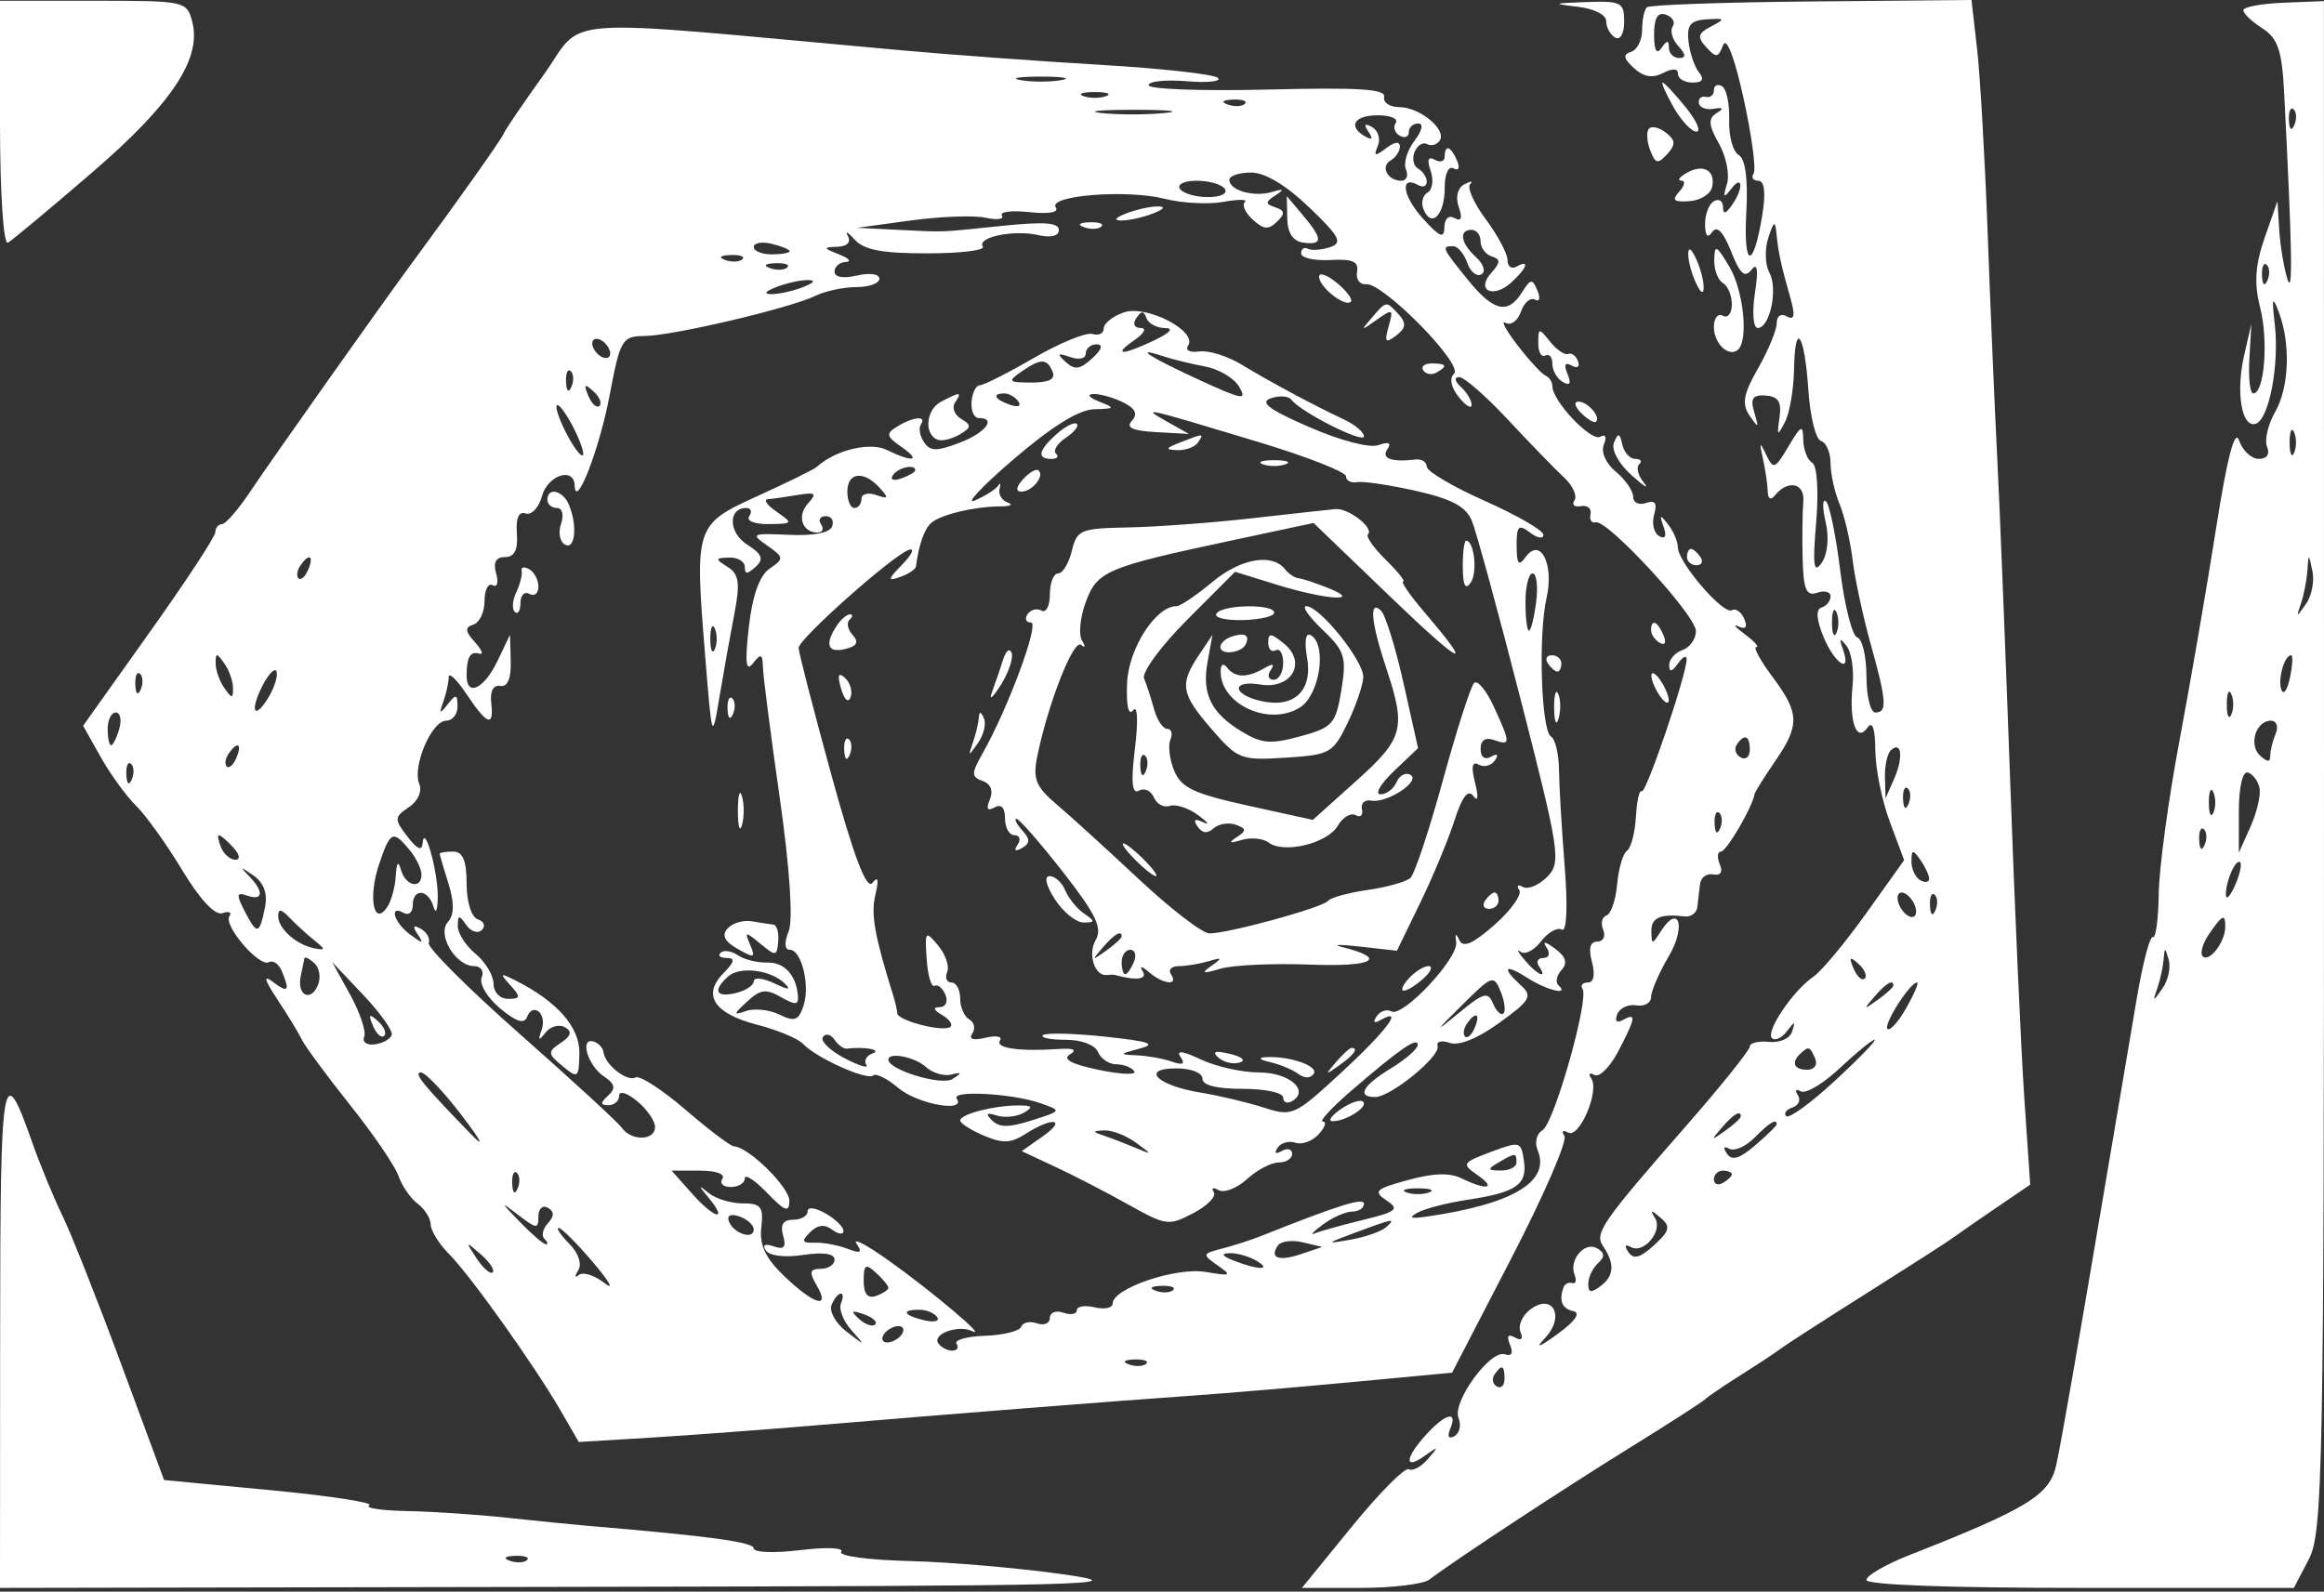 <svg width="562" height="385" viewBox="0 0 562 385" fill="none" xmlns="http://www.w3.org/2000/svg">
<rect x="0" y="0" width="562" height="385" fill="#333333" stroke="none"/>
<path fill-rule="evenodd" clip-rule="evenodd" d="M0 29.982C0 46.583 0.844 59.308 1.905 58.708C2.953 58.118 12.141 50.458 22.322 41.684C41.711 24.98 48.913 14.038 46.437 5.046C45.122 0.271 44.69 0.182 22.55 0.182H0V29.982ZM381.371 1.613C385.492 2.08 388.424 3.544 388.424 5.137C388.424 6.637 389.4 8.414 390.594 9.087C391.824 9.782 392.764 8.117 392.764 5.246C392.764 0.558 392.078 0.206 383.541 0.499C375.547 0.774 375.259 0.922 381.371 1.613ZM398.265 1.761C397.627 2.345 397.104 4.825 397.104 7.272C397.104 9.722 395.893 12.093 394.411 12.544C392.414 13.152 392.595 14.163 395.103 16.451C397.488 18.625 399.569 18.988 402.136 17.678C404.531 16.455 405.784 16.53 405.784 17.893C405.784 19.037 407.368 19.971 409.303 19.971C411.727 19.971 412.209 19.199 410.85 17.497C409.763 16.138 408.624 12.768 408.32 10.009C407.88 6.028 408.789 4.929 412.743 4.676C417.2 4.391 417.31 4.569 413.802 6.388C410.579 8.056 410.369 8.951 412.612 11.418C415.03 14.072 415.498 14.015 416.69 10.918C417.508 8.794 419.454 13.862 421.644 23.824C423.629 32.846 424.721 41.013 424.07 41.973C423.419 42.932 423.933 43.718 425.211 43.718C426.715 43.718 427.045 46.682 426.147 52.128C423.951 65.428 421.566 64.918 422.308 51.305C422.738 43.403 422.067 38.399 420.459 37.49C419.07 36.709 418.033 32.889 418.155 29.005C418.276 25.12 417.495 21.445 416.419 20.84C415.342 20.234 414.463 20.681 414.463 21.833C414.463 22.985 413.585 23.707 412.51 23.434C411.436 23.163 410.675 23.83 410.818 24.918C410.963 26.007 412.573 26.638 414.398 26.319C416.764 25.908 416.959 26.215 415.08 27.384C413.04 28.654 413.172 30.313 415.663 34.694C417.436 37.811 418.315 42.228 417.619 44.514C416.605 47.83 416.807 48.068 418.628 45.697C421.494 41.965 421.657 45.63 418.803 49.655C417.276 51.812 416.69 51.915 416.666 50.033C416.649 48.608 415.657 47.992 414.463 48.665C413.27 49.338 412.309 51.839 412.326 54.224C412.348 57.099 412.936 57.733 414.068 56.106C415.208 54.471 416.725 56.043 418.617 60.814C420.793 66.301 421.948 67.338 423.56 65.246C424.986 63.396 425.25 65.227 424.378 70.928C423.671 75.553 423.974 79.338 425.053 79.338C428.015 79.338 430.018 69.834 427.876 65.939C426.841 64.057 426.719 60.291 427.607 57.57C428.965 53.403 429.28 53.246 429.603 56.581C430.037 61.073 430.682 64.041 432.999 72.212C434.162 76.317 433.919 77.551 432.14 76.548C430.686 75.729 429.653 76.402 429.653 78.171C429.653 79.835 427.626 84.743 425.148 89.078C421.605 95.278 421.162 97.72 423.083 100.518C425.257 103.689 425.38 103.606 424.226 99.737C423.215 96.349 423.818 95.462 426.993 95.68C430.037 95.89 430.873 97.226 430.324 101.005C429.675 105.49 429.822 105.61 431.641 102.096C432.767 99.919 433.757 94.204 433.841 89.397C434.054 77.191 436.402 80.629 437.32 94.487C437.736 100.805 439.112 106.291 440.377 106.675C441.64 107.059 442.673 109.467 442.673 112.026C442.673 114.587 443.645 119.009 444.832 121.857C446.019 124.705 447.44 130.774 447.992 135.343C448.543 139.915 450.485 148.996 452.31 155.526C456.229 169.559 456.428 172.347 453.523 172.347C452.329 172.347 451.353 168.415 451.353 163.606C451.353 158.799 450.355 154.562 449.137 154.192C447.918 153.822 446.065 146.568 445.021 138.07C443.975 129.575 442.417 122.011 441.558 121.265C440.698 120.517 440.668 122.765 441.488 126.262C442.367 130.004 441.968 134.073 440.518 136.157C438.593 138.921 438.303 136.788 439.19 126.405C439.837 118.845 439.429 112.608 438.244 111.941C437.1 111.296 436.124 108.816 436.076 106.431C435.998 102.584 435.595 102.763 432.485 108.001C429.219 113.508 428.855 113.643 427.103 109.98C425.543 106.72 425.411 106.895 426.324 111.001C426.93 113.722 427.453 117.284 427.488 118.916C427.524 120.664 428.206 121.069 429.143 119.906C432.346 115.93 436.493 116.787 436.085 121.341C435.864 123.816 435.79 130.044 435.922 135.181C436.113 142.616 436.827 144.286 439.418 143.38C441.208 142.752 442.673 143.152 442.673 144.266C442.673 145.38 441.69 146.589 440.488 146.955C439.079 147.383 439.249 149.904 440.965 154.046C443.689 160.626 447.861 163.264 445.654 157.01C444.708 154.329 444.915 154.163 446.566 156.276C447.74 157.776 448.384 162.088 448 165.858C447.111 174.581 448.975 179.786 451.622 175.976C452.796 174.284 453.469 176.233 453.49 181.394C453.508 185.825 455.087 193.64 456.999 198.757L460.475 208.06L451.253 220.97C446.18 228.071 440.449 234.949 438.517 236.26C433.6 239.59 426.856 249.611 428.512 251.123C429.269 251.814 430.888 251.068 432.107 249.467C434.043 246.924 434.204 246.932 433.377 249.524C432.845 251.19 430.393 252.285 427.787 252.021C425.233 251.762 423.143 252.267 423.143 253.142C423.143 254.018 416.184 262.69 407.68 272.414C387.43 295.563 385.529 298.312 387.634 301.383C390.516 305.592 390.359 308.585 387.133 311.026C384.757 312.823 384.084 312.713 384.084 310.518C384.084 308.97 385.145 306.736 386.443 305.553C388.142 304.003 388.074 302.99 386.2 301.935C383.173 300.228 379.332 304.785 380.775 308.373C381.315 309.72 381.061 310.611 380.208 310.352C379.356 310.092 378.414 310.55 378.116 311.365C376.927 314.62 377.713 316.548 380.48 317.157C382.305 317.559 380.896 319.601 376.682 322.657C372.047 326.019 371.116 326.31 373.666 323.6C378.537 318.43 375.478 312.645 370.046 316.757C368.111 318.222 367.047 320.66 367.685 322.174C368.415 323.905 367.911 324.402 366.331 323.511C364.667 322.573 364.272 323.175 365.16 325.286C366.008 327.303 365.544 328.15 363.901 327.59C360.377 326.385 351.096 339.188 352.711 343.025C353.42 344.711 352.969 346.673 351.708 347.383C350.313 348.169 349.92 347.472 350.705 345.604C352.587 341.136 349.603 341.846 344.903 346.985C339.745 352.623 339.493 355.744 344.482 352.174C347.919 349.716 347.997 349.785 345.322 352.9C343.694 354.792 341.605 355.914 340.678 355.392C339.754 354.871 333.558 361.115 326.914 369.266L314.834 384.09H328.936C336.692 384.09 344.217 383.183 345.658 382.077C351.422 377.65 377.465 360.511 393.849 350.361C403.397 344.446 411.697 339.109 412.293 338.502C412.89 337.892 416.796 335.236 420.973 332.597C425.15 329.957 429.545 327.054 430.738 326.141C431.932 325.231 441.208 319.249 451.353 312.849C461.497 306.449 470.774 300.491 471.97 299.61C473.163 298.728 477.924 295.429 482.546 292.276L490.953 286.545L489.523 265.561C488.737 254.02 487.205 219.643 486.118 189.168C485.031 158.692 483.622 123.517 482.989 111.001C482.355 98.484 481.298 73.691 480.645 55.902C479.99 38.116 478.846 18.259 478.104 11.78L476.752 0L438.09 0.352C416.824 0.544 398.903 1.179 398.265 1.761ZM542.491 2.48C542.491 3.269 544.566 5.24 547.103 6.861C550.831 9.241 551.837 12.204 552.356 22.31C554.32 60.628 554.515 71.906 553.139 67.465C552.295 64.744 551.41 59.401 551.173 55.591L550.742 48.665L547.632 57.57C545.356 64.083 545.067 68.603 546.558 74.391C548.606 82.346 547.582 95.169 544.9 95.169C544.108 95.169 543.683 91.386 543.952 86.759L544.442 78.349L542.704 85.875C540.632 94.859 542.073 103.542 545.466 102.511C548.702 101.528 551.247 88.22 550.086 78.349C549.346 72.074 549.544 71.458 551.032 75.38C553.979 83.148 553.604 93.674 550.167 99.683C548.435 102.709 547.569 106.495 548.242 108.094C548.982 109.849 548.185 111.001 546.232 111.001C544.453 111.001 542.307 108.996 541.465 106.548C540.441 103.57 538.598 110.611 535.899 127.821C533.681 141.971 529.689 165.124 527.028 179.273C524.366 193.422 522.118 210.035 522.033 216.189C521.946 222.342 521.312 227.06 520.622 226.672C519.935 226.284 518.203 232.824 516.775 241.209C515.347 249.591 512.828 264.465 511.174 274.26C502.032 328.415 498.595 348.18 497.241 354.406C495.664 361.647 490.319 364.92 461.66 376.188C455.99 378.418 451.353 381.107 451.353 382.166C451.353 383.357 471.011 384.09 503.031 384.09H554.708L558.362 377.098C561.711 370.696 562.017 354.513 561.999 185.188L561.978 0.269L552.235 0.657C546.875 0.869 542.491 1.69 542.491 2.48ZM404.499 6.414C403.807 7.435 404.421 9.568 405.862 11.153C407.708 13.181 407.765 14.034 406.048 14.034C404.709 14.034 403.598 12.922 403.581 11.561C403.555 9.643 403.147 9.661 401.771 11.638C400.621 13.294 399.996 12.145 399.996 8.365C399.996 4.336 400.886 2.85 402.878 3.546C404.462 4.1 405.191 5.391 404.499 6.414ZM131.283 18.362C126.509 25.003 122.247 31.279 121.813 32.312C121.167 33.845 110.634 48.711 99.708 63.507C92.521 73.239 65.325 111.678 60.759 118.554C57.775 123.048 54.603 126.749 53.707 126.779C52.81 126.808 52.079 127.685 52.079 128.728C52.079 129.771 44.884 140.732 36.087 153.086L20.096 175.549L24.371 183.15C26.723 187.331 30.564 192.621 32.91 194.906C35.253 197.192 40.27 204.195 44.059 210.47C48.36 217.594 52.016 221.505 53.796 220.883C55.362 220.335 56.12 220.662 55.477 221.61C53.961 223.848 62.727 234.041 65.045 232.733C66.019 232.185 67.406 233.141 68.126 234.856C70.179 239.734 69.708 240.318 65.989 237.504C63.593 235.69 63.919 236.976 67.056 241.713C69.539 245.465 72.221 249.87 73.013 251.503C73.805 253.136 79.063 260.26 84.698 267.334C90.331 274.409 95.589 282.121 96.379 284.472C97.169 286.823 99.243 289.825 100.988 291.144C102.731 292.464 104.158 294.74 104.158 296.201C104.158 297.661 106.174 300.893 108.637 303.38C113.834 308.626 129.313 330.37 135.623 341.29L139.963 348.798L157.322 347.745C166.87 347.165 185.912 345.738 199.637 344.577C229.888 342.014 269.471 338.893 288.605 337.564C296.363 337.025 313.608 335.561 326.929 334.31L351.146 332.037L365.44 304.437C373.301 289.257 379.097 275.897 378.318 274.747C377.535 273.594 377.928 273.237 379.197 273.952C381.901 275.475 386.864 263.899 384.809 260.865C384.04 259.733 384.379 259.351 385.562 260.018C386.742 260.683 389.335 258.118 391.321 254.319C395.58 246.176 395.782 244.856 392.482 246.714C390.989 247.557 390.44 247.023 391.08 245.347C391.657 243.835 393.736 242.859 395.702 243.18C397.666 243.498 399.274 242.596 399.274 241.171C399.274 239.746 401.205 235.296 403.566 231.279C407.793 224.083 405.994 218.428 401.643 225.241C399.53 228.554 399.402 228.556 399.339 225.283C399.276 221.97 401.507 220.972 407.411 221.671C408.904 221.849 410.273 220.84 410.453 219.433C410.636 218.024 410.926 215.536 411.098 213.904C411.269 212.271 412.706 211.195 414.288 211.511C416.091 211.871 416.685 210.947 415.883 209.038C415.177 207.36 415.308 205.988 416.171 205.988C417.497 205.988 423.779 195.249 424.276 192.136C424.363 191.592 426.583 188.03 429.206 184.22C435.286 175.392 435.208 172.553 428.633 163.719C425.686 159.757 423.92 156.516 424.708 156.516C425.498 156.516 424.248 155.115 421.93 153.401C419.615 151.687 418.927 150.842 420.407 151.525C422.173 152.338 422.653 151.715 421.807 149.704C421.097 148.02 419.754 147.076 418.816 147.603C416.742 148.772 405.797 136.042 405.751 132.407C405.731 130.974 404.664 128.465 403.375 126.832C401.418 124.35 401.242 124.447 402.299 127.43C403.099 129.686 402.707 130.513 401.229 129.68C399.946 128.955 399.397 126.614 400.011 124.473C400.812 121.681 400.252 120.889 398.03 121.667C396.316 122.267 394.934 121.59 394.934 120.151C394.934 118.72 393.046 115.994 390.739 114.09C388.328 112.099 387.102 109.309 387.853 107.522C388.623 105.695 388.257 104.924 386.968 105.652C384.77 106.891 375.404 96.996 375.404 93.436C375.404 92.393 374.671 91.245 373.777 90.881C372.883 90.519 369.821 87.2 366.974 83.508C364.127 79.815 362.836 77.379 364.105 78.096C365.372 78.81 367.041 77.589 367.809 75.38C368.577 73.172 370.101 71.87 371.196 72.485C372.29 73.103 372.559 72.121 371.795 70.305C370.539 67.322 370.172 67.366 368.022 70.762C364.598 76.168 361.154 75.333 354.878 67.576C348.709 59.949 348.536 59.549 351.389 59.549C352.502 59.549 354.036 61.344 354.8 63.537C355.562 65.729 357.1 67.008 358.218 66.378C359.348 65.741 358.797 63.913 356.977 62.25C353.229 58.833 352.691 55.591 355.874 55.591C357.068 55.591 358.044 56.852 358.044 58.395C358.044 59.937 359.266 61.574 360.757 62.031C362.903 62.69 362.881 63.513 360.65 65.977C356.794 70.241 361.076 72.335 365.463 68.332C369.313 64.821 370.031 62.632 366.724 64.496C365.531 65.169 364.554 64.455 364.554 62.911C364.554 61.366 362.195 56.933 359.314 53.06C356.432 49.188 354.724 45.358 355.516 44.551C356.311 43.744 355.699 43.746 354.158 44.557C352.478 45.442 351.921 47.646 352.763 50.068C353.7 52.762 353.368 53.656 351.767 52.754C350.356 51.958 349.332 52.876 349.286 54.98C349.223 57.839 348.158 57.388 343.992 52.738C339.111 47.296 338.484 42.246 343.004 44.792C344.115 45.418 345.025 45.04 345.025 43.952C345.025 42.863 344.091 41.446 342.95 40.803C341.809 40.16 341.422 38.331 342.091 36.74C342.761 35.147 344.115 34.3 345.103 34.856C346.088 35.413 347.459 35.035 348.149 34.015C349.935 31.38 343.33 25.908 338.361 25.908C336.058 25.908 334.42 24.794 334.717 23.434C335.136 21.526 328.676 21.121 306.508 21.663C290.695 22.049 277.756 21.58 277.756 20.62C277.756 19.662 281.905 19.225 286.978 19.649C292.051 20.074 295.449 19.708 294.529 18.837C293.612 17.966 280.917 16.553 266.32 15.695C251.725 14.838 230.016 13.253 218.082 12.174C131.689 4.358 141.875 3.631 131.283 18.362ZM256.598 19.389C253.914 19.86 249.518 19.86 246.834 19.389C244.149 18.916 246.345 18.53 251.716 18.53C257.087 18.53 259.283 18.916 256.598 19.389ZM404.699 25.908C406.55 29.173 409.045 31.845 410.245 31.845C411.443 31.845 410.258 29.173 407.611 25.908C404.963 22.643 402.468 19.971 402.064 19.971C401.663 19.971 402.848 22.643 404.699 25.908ZM267.448 23.26C265.957 23.81 263.516 23.81 262.023 23.26C260.533 22.712 261.752 22.263 264.736 22.263C267.719 22.263 268.941 22.712 267.448 23.26ZM301.037 25.124C300.317 25.781 298.444 25.852 296.879 25.28C295.148 24.649 295.662 24.18 298.19 24.085C300.477 24 301.758 24.467 301.037 25.124ZM281.505 27.352C277.003 27.78 270.167 27.774 266.316 27.337C262.462 26.899 266.146 26.549 274.501 26.557C282.855 26.567 286.006 26.923 281.505 27.352ZM554.823 30.238C554.131 31.815 553.617 31.346 553.513 29.04C553.419 26.955 553.931 25.787 554.652 26.444C555.372 27.101 555.45 28.809 554.823 30.238ZM337.523 29.729C336.835 30.742 337.267 32.13 338.48 32.814C339.693 33.497 340.685 33.113 340.685 31.961C340.685 30.81 341.717 29.866 342.978 29.866C344.298 29.866 343.907 31.641 342.056 34.051C340.287 36.352 339.361 39.469 339.995 40.977C340.63 42.485 340.125 43.718 338.875 43.718C335.55 43.718 333.738 40.239 336.31 38.791C337.523 38.108 338.515 36.6 338.515 35.444C338.515 34.13 337.271 34.279 335.21 35.84C332.469 37.914 332.124 37.821 333.187 35.294C333.893 33.616 333.276 31.572 331.818 30.75C330.008 29.731 329.724 30.079 330.92 31.845C332.081 33.558 331.827 33.958 330.171 33.022C325.84 30.582 327.439 27.887 333.218 27.887C336.271 27.887 338.209 28.716 337.523 29.729ZM398.653 31.253C398.1 32.124 398.304 34.478 399.104 36.489C400.365 39.649 400.921 39.752 403.199 37.247C405.291 34.949 405.198 33.865 402.748 32.011C401.051 30.724 399.206 30.384 398.653 31.253ZM349.364 37.898C349.364 39.05 348.284 39.384 346.962 38.64C345.361 37.738 345.029 38.632 345.966 41.325C346.739 43.546 346.398 45.913 345.207 46.583C344.018 47.254 343.592 49.105 344.261 50.696C346.181 55.259 349.364 51.996 349.364 45.463C349.364 42.056 350.278 40.041 351.511 40.736C352.739 41.428 353.103 40.635 352.363 38.874C350.873 35.335 349.364 34.845 349.364 37.898ZM407.849 41.84C406.118 42.839 405.551 43.67 406.591 43.688C407.632 43.704 407.407 44.903 406.087 46.354C404.204 48.422 404.729 48.919 408.533 48.663C411.198 48.485 413.676 46.938 414.04 45.224C414.9 41.191 411.857 39.529 407.849 41.84ZM316.581 50.145C323.991 57.25 324.774 58.746 321.626 59.793C319.577 60.475 317.166 60.645 316.272 60.175C315.378 59.702 314.645 60.204 314.645 61.291C314.645 62.377 317.82 63.097 321.697 62.892C327.157 62.603 328.617 63.252 328.166 65.767C327.845 67.554 328.821 68.89 330.336 68.735C334.431 68.318 353.978 88.186 351.623 90.373C350.443 91.471 350.899 93.737 352.765 96.042C354.475 98.156 355.874 99.001 355.874 97.922C355.874 96.844 354.703 94.892 353.27 93.586C351.777 92.225 351.606 91.212 352.865 91.212C354.075 91.212 359.396 95.862 364.691 101.546C369.986 107.229 376.064 113.494 378.195 115.469C380.328 117.444 381.476 119.941 380.746 121.016C380.017 122.093 380.714 122.728 382.296 122.429C383.876 122.13 384.924 122.999 384.626 124.358C384.327 125.72 384.885 126.61 385.863 126.337C388.669 125.558 410.123 148.83 410.123 152.655C410.123 154.545 408.659 156.605 406.869 157.232C405.078 157.857 403.629 159.512 403.646 160.907C403.67 162.68 404.312 162.549 405.784 160.473C406.94 158.841 407.88 158.396 407.869 159.484C407.832 163.313 397.974 192.27 397.002 191.4C396.461 190.915 395.834 193.691 395.606 197.568C395.381 201.445 394.404 205.149 393.436 205.798C392.471 206.447 391.401 210.094 391.062 213.904C390.722 217.713 389.557 221.111 388.472 221.453C387.387 221.796 387.035 223.353 387.693 224.916C388.35 226.478 387.701 227.756 386.252 227.756C384.522 227.756 384.082 229.458 384.976 232.703C385.796 235.69 385.41 237.651 383.997 237.651C382.71 237.651 382.122 238.337 382.691 239.174C384.355 241.632 375.803 271.822 372.995 273.406C371.585 274.201 371.06 276.34 371.826 278.163C375.026 285.772 365.908 291.253 345.025 294.275C341.097 294.843 340.498 294.572 342.855 293.294C344.645 292.322 350.035 290.937 354.833 290.216C366.648 288.443 369.369 286.575 368.525 280.807C367.831 276.053 367.592 275.99 360.496 278.65C353.594 281.238 353.411 281.549 357.241 284.195C361.994 287.478 359.631 288.038 353.548 285.069C350.569 283.615 346.741 283.724 340.45 285.441C332.608 287.584 331.998 288.16 335.257 290.335C338.502 292.498 337.801 293.082 329.511 295.11C324.319 296.379 319.093 297.839 317.9 298.354C316.706 298.87 317.627 297.889 319.942 296.175C322.259 294.461 325.432 293.06 326.994 293.06C328.557 293.06 329.835 292.219 329.835 291.192C329.835 289.577 323.9 291.433 304.88 299.001C302.493 299.951 298.275 301.308 295.508 302.017C290.732 303.241 290.676 303.447 294.423 306.065C297.995 308.559 297.721 308.711 291.57 307.664C284.398 306.445 269.076 311.636 269.076 315.285C269.076 316.375 267.123 316.803 264.736 316.233C262.349 315.665 260.396 315.978 260.396 316.93C260.396 317.881 258.931 318.149 257.141 317.523C255.349 316.896 253.886 317.464 253.886 318.786C253.886 320.108 252.484 320.697 250.772 320.098C249.058 319.498 247.341 319.868 246.959 320.917C246.575 321.968 242.646 322.951 238.225 323.104C233.807 323.254 230.698 324.127 231.316 325.041C231.937 325.953 231.466 326.701 230.272 326.701C229.079 326.701 227.562 325.904 226.902 324.93C225.366 322.664 231.772 320.359 235.094 321.98C239.069 323.919 225.574 312.505 214.909 304.906C209.584 301.112 206.082 299.272 207.128 300.817C208.62 303.026 208.139 303.287 204.875 302.036C202.59 301.164 199.034 300.509 196.968 300.586C193.949 300.697 193.737 300.206 195.883 298.081C197.742 296.236 199.374 296.048 201.264 297.459C202.755 298.571 203.977 298.696 203.977 297.736C203.977 296.776 202.024 294.879 199.637 293.519C197.063 292.055 195.297 291.861 195.297 293.044C195.297 294.141 193.719 295.039 191.788 295.039C189.395 295.039 188.629 296.248 189.373 298.848C190.184 301.68 189.601 302.357 187.101 301.48C184.979 300.738 184.282 301.11 185.215 302.488C186.092 303.782 189.779 304.217 194.251 303.554C199.146 302.83 201.807 303.224 201.807 304.674C201.807 305.905 200.307 306.912 198.476 306.912C195.818 306.912 195.614 307.712 197.467 310.87C200.904 316.728 196.996 315.673 189.77 308.794C185.124 304.371 183.609 301.201 184.102 296.921C184.677 291.92 184.033 291.081 179.619 291.081C176.785 291.081 173.096 289.969 171.423 288.607C168.83 286.498 168.812 286.652 171.299 289.644C176.236 295.587 172.829 294.873 167.465 288.841L162.418 283.165H169.22C173.202 283.165 175.468 283.987 174.682 285.144C173.944 286.233 174.865 287.123 176.724 287.123C178.584 287.123 180.107 286.183 180.107 285.034C180.107 283.886 182.518 285.443 185.463 288.497C189.837 293.032 190.833 293.396 190.888 290.491C190.95 287.22 181.032 277.437 177.505 277.292C176.67 277.256 171.38 273.261 165.751 268.411C160.122 263.561 154.692 260.056 153.69 260.622C151.661 261.764 146.288 257.535 145.939 254.521C145.815 253.46 144.741 252.297 143.554 251.934C140.106 250.888 142.12 257.75 146.026 260.355C148.729 262.157 148.972 263.274 147.048 265.029C145.123 266.784 145.142 267.334 147.124 267.334C148.556 267.334 149.728 266.305 149.728 265.049C149.728 263.752 151.607 264.314 154.068 266.345C156.455 268.314 158.407 271.124 158.407 272.588C158.407 275.941 152.7 276.075 150.348 272.776C149.378 271.417 138.32 261.245 125.773 250.173C113.227 239.101 103.282 229.165 103.674 228.091C104.067 227.018 103.208 225.476 101.767 224.663C99.946 223.638 99.708 224.036 100.984 225.965C102.548 228.334 102.277 228.342 99.15 226.031C95.249 223.143 93.983 218.764 97.648 220.83C98.842 221.503 99.818 220.664 99.818 218.968C99.818 214.767 103.603 215.052 104.833 219.346C105.378 221.251 105.84 220.137 105.86 216.872C105.896 210.641 102.579 198.916 102.205 203.956C102.056 205.951 100.893 205.442 98.512 202.343C95.296 198.156 95.322 197.623 98.864 195.263C101.077 193.786 102.142 191.396 101.385 189.597C99.641 185.453 104.38 174.326 107.889 174.326C109.418 174.326 110.653 172.768 110.636 170.863C110.605 167.869 110.284 167.801 108.26 170.368C106.313 172.838 106.135 172.727 107.209 169.711C107.919 167.718 108.503 165.047 108.507 163.774C108.511 162.504 110.449 164.358 112.814 167.894C117.87 175.458 119.491 175.994 118.78 169.873C118.467 167.184 119.337 165.617 120.976 165.915C122.727 166.234 123.625 164.132 123.51 159.979L123.334 153.547L120.251 159.979C117.05 166.65 112.838 168.619 112.838 163.442C112.838 158.956 113.713 157.442 115.917 158.111C117.015 158.445 116.527 157.186 114.832 155.316C112.454 152.686 112.369 151.725 114.466 151.081C115.959 150.624 117.178 148.044 117.178 145.351C117.178 142.655 118.063 140.95 119.146 141.559C120.227 142.17 120.602 140.886 119.977 138.707C119.209 136.032 119.91 134.748 122.134 134.748C124.417 134.748 125.292 132.994 124.992 129.025C124.71 125.33 125.461 123.618 127.11 124.196C128.514 124.687 130.289 122.809 131.057 120.025C132.461 114.917 138.804 112.839 138.965 117.432C139.179 123.539 144.965 108.632 147.412 95.664C149.975 82.091 150.433 81.315 155.893 81.27C162.724 81.216 191.076 74.541 197.224 71.541C199.587 70.388 204.027 69.444 207.088 69.444C210.15 69.444 212.657 68.535 212.657 67.427C212.657 66.264 210.361 65.937 207.232 66.651C203.89 67.417 201.807 67.051 201.807 65.7C201.807 64.495 203.028 63.444 204.519 63.368C206.012 63.291 205.279 62.464 202.892 61.528C199.018 60.01 198.973 59.812 202.477 59.688C204.877 59.603 205.869 58.589 205.029 57.076C204.274 55.716 205.012 56.104 206.668 57.942C208.95 60.469 213.216 61.281 224.233 61.281C232.236 61.281 238.288 60.547 237.681 59.65C236.136 57.37 245.148 55.502 251.108 56.868C254.211 57.576 256.056 57.109 256.056 55.611C256.056 53.854 252.482 53.591 242.494 54.618C226.432 56.268 229.029 56.171 216.997 55.584L207.232 55.109L220.251 53.331C227.412 52.354 235.55 52.053 238.336 52.663C241.12 53.272 242.897 53.031 242.285 52.126C241.671 51.222 244.653 50.852 248.91 51.305C253.708 51.818 256.141 51.38 255.309 50.155C253.361 47.28 272.446 45.772 281.601 48.078C285.845 49.146 292.26 49.483 295.855 48.828C299.451 48.17 301.779 48.194 301.028 48.881C300.275 49.566 301.143 51.477 302.953 53.128C305.592 55.534 306.755 55.635 308.816 53.634C310.808 51.703 310.722 50.917 308.432 50.157C305.935 49.328 305.935 48.875 308.432 47.25C310.696 45.776 310.5 45.584 307.593 46.437C303.17 47.735 297.285 46.061 297.285 43.506C297.285 42.535 299.653 41.739 302.547 41.739C305.913 41.739 310.967 44.767 316.581 50.145ZM296.2 45.697C296.958 46.815 295.18 47.676 292.116 47.676C289.133 47.676 286.088 46.785 285.35 45.697C284.593 44.579 286.37 43.718 289.434 43.718C292.418 43.718 295.462 44.608 296.2 45.697ZM311.288 52.817C311.355 56.369 312.673 58.354 315.188 58.69C319.951 59.328 319.916 57.8 315.038 52.016L311.184 47.45L311.288 52.817ZM272.331 51.634C269.594 52.706 269.195 53.334 271.246 53.334C273.036 53.334 276.454 52.57 278.841 51.634C281.577 50.561 281.976 49.934 279.926 49.934C278.135 49.934 274.718 50.698 272.331 51.634ZM262.16 54.964C263.725 55.536 265.597 55.465 266.318 54.808C267.038 54.151 265.758 53.684 263.471 53.769C260.943 53.864 260.428 54.333 262.16 54.964ZM190.957 60.77C190.957 61.186 189.004 61.528 186.617 61.528C184.23 61.528 182.277 60.721 182.277 59.735C182.277 58.748 184.23 58.407 186.617 58.975C189.004 59.545 190.957 60.353 190.957 60.77ZM408.259 61.528C408.259 63.161 409.097 66.278 410.123 68.454C411.3 70.95 411.987 71.314 411.987 69.444C411.987 67.811 411.15 64.694 410.123 62.518C408.947 60.022 408.259 59.658 408.259 61.528ZM414.55 62.895C414.502 65.28 415.44 67.781 416.633 68.454C417.827 69.127 418.803 71.458 418.803 73.635C418.803 75.812 417.827 77.043 416.633 76.37C415.44 75.697 414.463 76.928 414.463 79.105C414.463 83.152 418.118 86.559 420.311 84.559C422.876 82.222 421.607 70.18 418.198 64.496C415.041 59.233 414.628 59.053 414.55 62.895ZM179.519 62.723C178.799 63.38 176.926 63.452 175.361 62.88C173.63 62.248 174.144 61.779 176.672 61.684C178.959 61.599 180.24 62.066 179.519 62.723ZM190.369 64.702C189.648 65.359 187.776 65.43 186.211 64.859C184.48 64.227 184.994 63.758 187.522 63.663C189.809 63.578 191.089 64.045 190.369 64.702ZM548.313 67.837C547.621 69.414 547.107 68.945 547.003 66.64C546.909 64.554 547.422 63.386 548.142 64.043C548.862 64.7 548.941 66.408 548.313 67.837ZM318.985 66.917C318.985 69.406 325.187 74.341 326.645 73.012C327.22 72.487 325.734 70.441 323.338 68.466C320.944 66.489 318.985 65.793 318.985 66.917ZM194.212 69.444C191.825 70.38 188.407 71.144 186.617 71.144C184.566 71.144 184.966 70.516 187.702 69.444C190.089 68.508 193.507 67.744 195.297 67.744C197.348 67.744 196.948 68.371 194.212 69.444ZM271.788 75.562C269.104 76.481 266.906 78.226 266.906 79.439C266.906 80.654 265.686 81.262 264.193 80.789C262.703 80.318 256.336 82.916 250.047 86.561C243.757 90.208 237.863 93.191 236.945 93.191C236.029 93.191 235.133 94.972 234.953 97.148C234.773 99.325 235.541 101.106 236.661 101.106C241.127 101.106 238.31 104.73 231.987 107.118C226.434 109.216 224.96 109.188 223.45 106.958C222.445 105.476 222.105 103.554 222.693 102.685C224.177 100.495 220.913 100.762 216.997 103.152C214.18 104.872 214.308 105.533 217.954 108.07C222.897 111.509 220.822 111.947 214.412 108.82C210.315 106.819 201.957 108.869 197.467 112.976C196.87 113.522 190.523 116.641 183.362 119.906C168.051 126.887 167.981 127.095 170.516 158.494C172.187 179.194 172.2 179.231 174.016 168.389C175.021 162.403 176.635 153.397 177.603 148.376C179.022 141.023 178.699 138.834 175.939 137.114C172.879 135.209 172.918 134.967 176.31 134.864C178.399 134.799 180.107 135.816 180.107 137.122C180.107 138.959 180.702 138.955 182.731 137.104C184.783 135.232 184.33 134.057 180.652 131.706C176.138 128.823 176.015 122.874 180.467 122.874C181.604 122.874 181.93 123.765 181.192 124.853C180.417 125.997 182.422 126.806 185.947 126.769C191.775 126.709 191.858 126.579 187.83 123.8C185.513 122.203 184.536 120.83 185.66 120.749C186.782 120.668 190.03 120.209 192.875 119.73C197.224 118.999 197.627 119.324 195.401 121.77C192.643 124.8 193.967 128.811 197.723 128.811C198.916 128.811 199.29 127.92 198.552 126.832C197.814 125.744 198.326 124.853 199.689 124.853C201.054 124.853 201.744 125.967 201.225 127.327C200.626 128.896 196.79 129.642 190.736 129.367C181.761 128.961 181.45 129.116 185.532 131.963C189.599 134.801 189.638 135.151 186.135 137.522C183.675 139.188 181.945 144.046 181.077 151.746C180.111 160.293 180.378 162.642 182.069 160.473C184.024 157.964 184.399 158.117 184.499 161.463C184.564 163.64 186.4 177.888 188.579 193.125C190.987 209.99 191.825 222.571 190.716 225.283C189.622 227.954 189.724 229.735 190.97 229.735C193.869 229.735 195.978 238.513 194.262 243.443C193.075 246.855 192.103 247.185 188.472 245.412C186.072 244.24 182.475 243.845 180.48 244.531C177.258 245.642 177.28 245.386 180.684 242.25C183.879 239.305 185.235 239.125 188.822 241.169C192.259 243.126 193.097 243.118 192.975 241.13C192.658 235.977 189.729 232.707 185.532 232.826C183.145 232.893 179.949 232.1 178.428 231.061C176.906 230.022 175.036 229.743 174.268 230.442C173.502 231.142 174.164 231.714 175.741 231.714C177.84 231.714 177.633 232.699 174.966 235.385C169.737 240.657 172.662 245.173 183.043 247.852C187.993 249.128 193.018 251.226 194.212 252.512C197.33 255.874 209.714 261.443 211.153 260.131C211.821 259.52 214.571 260.891 217.261 263.177C221.842 267.069 233.727 269.23 231.362 265.741C229.953 263.663 244.766 264.467 251.566 266.838C256.813 268.666 256.802 268.688 249.533 270.999C243.989 272.762 241.669 272.768 239.918 271.027C238.23 269.347 238.538 269.024 241.064 269.828C242.962 270.431 245.892 270.13 247.574 269.161C249.956 267.783 249.674 267.394 246.291 267.392C240.363 267.388 232.182 269.499 232.204 271.029C232.212 271.718 234.779 273.364 237.906 274.69C242.546 276.653 244.434 276.562 248.138 274.195C254.63 270.047 258.139 270.679 252.111 274.91L247.081 278.44L255.301 282.287C259.821 284.402 267.763 288.509 272.947 291.412C282.009 296.484 282.614 296.563 288.573 293.444C291.984 291.659 294.21 289.369 293.525 288.354C292.837 287.341 293.366 287.127 294.701 287.879C296.035 288.631 299.115 287.434 301.547 285.216C303.977 282.999 307.43 281.187 309.22 281.187C311.01 281.187 312.475 280.243 312.475 279.091C312.475 277.939 311.347 277.63 309.969 278.406C308.452 279.263 308.053 278.952 308.955 277.621C309.773 276.411 311.722 275.869 313.282 276.415C314.842 276.962 317.373 276.034 318.902 274.351C320.434 272.667 320.881 271.292 319.898 271.292C318.916 271.292 321.986 267.954 326.723 263.871C338.541 253.69 342.857 250.713 342.848 252.746C342.846 253.694 339.919 256.252 336.345 258.429C329.511 262.591 327.995 265.357 332.547 265.353C336.325 265.349 348.418 255.481 347.648 253.029C347.299 251.917 348.607 251.574 350.573 252.263C352.793 253.039 357.311 251.21 362.582 247.403C370.077 241.988 370.667 240.963 367.794 238.343C363.011 233.982 363.858 233.024 369.378 236.548C374.104 239.568 379.683 240.892 376.869 238.327C376.083 237.611 376.422 235.949 377.62 234.633C379.136 232.965 378.676 231.409 376.098 229.504C373.62 227.669 372.939 227.582 374.03 229.24C374.946 230.63 374.597 231.714 373.234 231.714C371.9 231.714 371.411 232.604 372.149 233.693C374.402 237.017 371.782 235.893 368.688 232.209C367.091 230.303 366.64 229.409 367.685 230.218C368.734 231.027 370.964 229.899 372.646 227.711C374.326 225.522 376.595 224.236 377.689 224.853C378.872 225.52 379.152 219.318 378.377 209.55C377.661 200.517 377.042 190.009 377.001 186.199C376.96 182.39 376.094 178.774 375.076 178.165C372.698 176.74 371.952 153.658 373.994 144.642C375.86 136.398 372.485 129.806 368.927 134.748C367.265 137.059 366.783 136.457 366.757 132.033C366.729 127.202 367.215 126.717 369.979 128.811C371.769 130.166 373.234 130.416 373.234 129.367C373.234 128.32 366.887 124.639 359.129 121.19C351.372 117.741 345.025 113.997 345.025 112.873C345.025 111.747 343.805 110.971 342.312 111.149C336.52 111.834 333.977 110.916 335.488 108.685C336.551 107.116 335.861 106.788 333.35 107.668C331.187 108.424 324.221 106.61 316.613 103.305C306.881 99.078 304.526 97.315 307.313 96.341C309.365 95.623 311.609 95.781 312.301 96.691C314.593 99.705 329.835 107.401 329.835 105.543C329.835 104.542 327.639 102.693 324.952 101.437C317.75 98.067 307.191 92.407 300.193 88.164C296.804 86.11 292.214 84.691 289.996 85.012C287.724 85.342 286.55 84.727 287.308 83.609C289.684 80.102 277.296 73.681 271.788 75.562ZM331.727 76.865C328.973 80.069 329.062 80.104 332.923 77.359C336.813 74.593 337.009 74.704 335.806 78.956C334.732 82.754 335.041 83.126 337.627 81.167C339.986 79.382 340.142 78.159 338.276 76.107C335.192 72.719 335.305 72.705 331.727 76.865ZM281.733 79.35C283.962 79.358 282.964 80.498 279.136 82.319C271.267 86.061 268.893 86.023 274.373 82.243C276.69 80.646 277.365 79.338 275.872 79.338C274.314 79.338 273.845 78.327 274.77 76.962C276.024 75.113 276.573 75.113 277.248 76.962C277.727 78.27 279.745 79.344 281.733 79.35ZM371.995 83.017C371.995 85.188 372.761 86.532 373.698 86.003C374.636 85.473 375.404 86.377 375.404 88.01C375.404 89.642 376.545 91.621 377.943 92.409C379.666 93.381 380.022 92.747 379.052 90.444C378.114 88.212 378.455 87.517 380.05 88.415C381.43 89.193 382.098 88.748 381.599 87.38C381.115 86.059 380.054 85.267 379.241 85.621C378.427 85.975 376.463 84.646 374.877 82.669C372.125 79.235 371.995 79.251 371.995 83.017ZM147.558 85.508C147.558 86.597 146.581 86.937 145.388 86.264C144.194 85.592 143.218 84.151 143.218 83.063C143.218 81.974 144.194 81.634 145.388 82.307C146.581 82.98 147.558 84.42 147.558 85.508ZM264.13 86.674C261.144 89.399 259.899 89.567 257.699 87.547C255.503 85.53 255.713 85.299 258.768 86.359C260.969 87.123 262.566 86.755 262.566 85.487C262.566 84.282 263.751 83.296 265.2 83.296C266.849 83.296 266.45 84.561 264.13 86.674ZM291.396 88.643C294.72 89.255 298.44 91.461 299.664 93.547C301.625 96.889 300.525 96.713 290.365 92.057C278.142 86.456 273.808 83.692 281.011 86.088C283.397 86.882 288.069 88.032 291.396 88.643ZM254.533 89.892C255.299 91.712 253.712 92.532 249.418 92.532C243.852 92.532 243.587 92.26 246.914 89.955C251.681 86.652 253.163 86.64 254.533 89.892ZM344.185 89.595C344.812 90.519 346.233 90.764 347.344 90.137C350.183 88.538 349.864 87.913 346.205 87.913C344.467 87.913 343.558 88.671 344.185 89.595ZM138.19 93.563C137.498 95.14 136.983 94.671 136.879 92.365C136.786 90.28 137.298 89.112 138.018 89.769C138.739 90.426 138.817 92.134 138.19 93.563ZM144.969 98.189C144.301 98.799 143.088 97.701 142.272 95.749C141.096 92.929 141.343 92.702 143.487 94.641C144.971 95.985 145.637 97.582 144.969 98.189ZM227.497 97.21C223.789 99.183 223.422 105.393 226.95 106.41C228.04 106.722 230.396 106.103 232.186 105.032C234.916 103.4 234.96 102.802 232.451 101.328C230.806 100.36 230.131 98.579 230.952 97.37C232.744 94.724 232.212 94.698 227.497 97.21ZM246.276 97.127C247.035 98.247 246.165 98.579 244.234 97.904C240.476 96.588 239.788 95.169 242.908 95.169C244.032 95.169 245.547 96.05 246.276 97.127ZM271.528 97.287C274.533 98.753 275.215 100.121 273.745 101.739C272.192 103.451 273.748 104.193 279.574 104.52L287.52 104.965L282.096 101.91C275.759 98.34 276.499 98.508 304.338 106.916C315.975 110.431 325.495 114.163 325.495 115.208C325.495 116.255 326.717 116.892 328.207 116.625C329.7 116.358 336.115 117.313 342.462 118.748C351.107 120.701 354.488 122.514 355.931 125.977C356.99 128.518 362.339 148.113 367.818 169.519C377.196 206.164 377.565 208.654 374.13 212.115C372.125 214.135 369.487 215.228 368.269 214.541C367.05 213.854 366.655 214.179 367.39 215.263C368.124 216.348 365.455 220.126 361.458 223.658C356.211 228.296 353.841 229.345 352.928 227.434C352.053 225.607 351.81 225.755 352.14 227.911C352.73 231.759 339.211 246.194 336.464 244.644C335.37 244.027 333.769 244.565 332.905 245.839C331.924 247.286 332.274 247.626 333.838 246.744C339.712 243.435 335.34 249.304 324.442 259.361C312.985 269.937 312.547 270.134 305.542 267.89C301.597 266.628 294.744 265.003 290.311 264.279C279.806 262.563 275.666 258.429 284.45 258.429C288.063 258.429 290.775 259.49 290.775 260.903C290.775 262.516 294.176 263.376 300.54 263.376C305.967 263.376 310.305 264.309 310.305 265.472C310.305 266.624 311.238 267.041 312.38 266.398C316.85 263.879 311.841 259.419 304.539 259.419C300.432 259.419 294.08 258.01 290.428 256.286C286.014 254.206 284.352 253.987 285.468 255.633C286.663 257.398 286.058 257.731 283.358 256.787C281.275 256.056 277.454 255.372 274.865 255.263C270.588 255.085 270.653 254.936 275.586 253.642C279.828 252.528 278.003 251.899 267.22 250.749C259.636 249.942 252.881 249.781 252.211 250.391C251.54 251.002 253.981 251.503 257.631 251.503C261.533 251.503 264.788 252.728 265.521 254.471C266.207 256.104 268.208 257.44 269.965 257.44C271.721 257.44 273.676 258.2 274.305 259.13C274.935 260.06 271.061 259.903 265.695 258.785C259.129 257.414 256.846 256.197 258.71 255.059C260.565 253.927 259.686 253.49 256.056 253.733C246.469 254.376 240.578 253.529 241.825 251.687C242.496 250.702 240.936 250.395 238.36 251.01C235.302 251.739 234.185 251.378 235.137 249.973C235.94 248.788 235.604 247.26 234.391 246.576C233.178 245.893 232.186 243.605 232.186 241.492C232.186 239.378 231.24 237.651 230.084 237.651C228.929 237.651 228.463 236.513 229.046 235.12C229.632 233.729 228.645 230.835 226.853 228.688C223.784 225.013 223.624 225.207 224.092 232.017C224.368 235.99 225.221 238.891 225.991 238.458C226.761 238.027 227.951 239.004 228.636 240.631C229.32 242.258 228.69 243.601 227.237 243.617C225.538 243.637 225.733 244.306 227.783 245.489C229.539 246.502 230.466 247.795 229.845 248.363C228.304 249.766 217.105 246.92 216.979 245.091C216.923 244.288 216.528 242.507 216.1 241.134C211.476 226.306 210.556 221.162 211.684 216.453C212.574 212.742 212.342 211.796 210.973 213.561C209.567 215.376 206.496 207.286 201.032 187.386C196.686 171.545 193.127 157.746 193.127 156.719C193.127 154.533 216.105 134.124 219.861 132.975C221.269 132.543 220.523 134.14 218.203 136.523C214.638 140.186 214.553 140.657 217.661 139.568C219.683 138.862 221.41 137.71 221.504 137.01C222.181 131.807 223.491 128.033 225.143 126.527C227.373 124.493 235.626 122.51 241.951 122.486C244.338 122.478 245.126 122.059 243.7 121.554C242.277 121.052 241.383 119.583 241.717 118.293C242.051 117.003 241.912 116.627 241.406 117.454C240.901 118.283 238.375 119.896 235.795 121.036C233.213 122.178 237.388 117.713 245.072 111.119C254.35 103.156 260.912 99.08 264.601 98.989C269.653 98.862 269.766 98.694 265.821 97.148C263.434 96.212 262.765 95.385 264.337 95.308C265.905 95.233 269.143 96.121 271.528 97.287ZM141.035 109.742C141.026 110.979 139.561 109.439 137.78 106.323C135.996 103.204 134.544 99.642 134.551 98.407C134.56 97.17 136.024 98.71 137.806 101.827C139.59 104.945 141.041 108.507 141.035 109.742ZM382.372 99.917C383.91 101.441 385.512 102.391 385.928 102.028C387.215 100.912 383.954 97.148 381.701 97.148C380.529 97.148 380.831 98.395 382.372 99.917ZM255.513 104.991C251.106 108.907 250.664 111.001 254.248 111.001C255.639 111.001 256.143 110.421 255.366 109.712C254.589 109.004 255.646 107.296 257.714 105.917C259.782 104.538 260.988 103.006 260.392 102.513C259.797 102.02 257.603 103.135 255.513 104.991ZM554.778 109.517C554.177 110.878 553.684 109.764 553.684 107.043C553.684 104.322 554.177 103.21 554.778 104.569C555.381 105.931 555.381 108.157 554.778 109.517ZM285.35 107.043C281.813 108.43 281.688 108.769 284.68 108.883C286.698 108.959 288.953 108.131 289.69 107.043C291.233 104.767 291.157 104.767 285.35 107.043ZM390.301 107.043C389.583 108.751 391.39 112.111 394.56 114.959C397.59 117.68 398.922 118.489 397.52 116.755C396.119 115.022 395.613 113.019 396.398 112.303C397.184 111.587 396.759 111.001 395.455 111.001C394.15 111.001 392.738 109.441 392.317 107.538C391.687 104.69 391.327 104.603 390.301 107.043ZM305.423 112.311C306.916 112.861 309.357 112.861 310.848 112.311C312.341 111.763 311.119 111.313 308.135 111.313C305.151 111.313 303.932 111.763 305.423 112.311ZM221.336 113.757C221.336 114.185 219.822 115.065 217.969 115.715C216.037 116.389 215.167 116.057 215.927 114.937C217.201 113.055 221.336 112.154 221.336 113.757ZM247.419 115.901C245.707 117.78 245.542 118.916 246.983 118.916C249.605 118.916 252.662 115.162 251.158 113.789C250.611 113.292 248.93 114.242 247.419 115.901ZM212.698 117.972C214.991 120.492 214.857 120.782 211.878 119.74C209.899 119.047 208.317 119.465 208.317 120.684C208.317 121.889 207.549 122.874 206.611 122.874C205.674 122.874 204.908 121.093 204.908 118.916C204.908 114.222 208.85 113.744 212.698 117.972ZM132.368 120.895C132.368 121.984 133.409 122.874 134.683 122.874C135.979 122.874 136.419 124.546 135.681 126.666C134.954 128.752 135.378 131.029 136.619 131.73C139.093 133.123 139.679 127.081 137.561 122.047C136.109 118.594 132.368 117.765 132.368 120.895ZM302.71 125.366C293.162 126.446 279.761 127.44 272.927 127.576C261.227 127.808 260.428 128.138 259.194 133.263C258.471 136.258 256.982 138.705 255.884 138.705C254.784 138.705 253.886 140.985 253.886 143.769C253.886 146.554 252.977 148.321 251.866 147.696C250.755 147.068 249.234 147.462 248.483 148.568C247.734 149.675 248.11 150.579 249.32 150.579C251.473 150.579 243.78 171.361 237.585 182.289C234.862 187.09 234.868 187.933 237.629 188.9C239.575 189.581 240.248 191.303 239.375 193.375C238.416 195.654 238.779 196.28 240.497 195.312C242.123 194.396 243.036 195.35 243.036 197.956C243.036 200.196 244.071 202.03 245.334 202.03C246.597 202.03 246.936 203.059 246.085 204.316C245.102 205.763 245.49 206.061 247.146 205.127C249.145 204.001 249.162 203.002 247.215 200.865C245.818 199.329 245.197 198.073 245.835 198.073C246.473 198.073 251.516 203.849 257.041 210.912C264.992 221.071 266.648 224.499 264.979 227.345C262.978 230.752 264.718 236.204 267.691 235.84C268.453 235.747 269.319 235.739 269.618 235.824C274.728 237.249 277.534 236.909 276.362 235.003C275.46 233.537 276.007 233.598 277.871 235.177C281.36 238.13 285.081 238.476 283.181 235.672C282.443 234.583 283.282 233.693 285.044 233.693C286.809 233.693 290.04 233.165 292.225 232.517C295.597 231.52 295.706 231.688 292.945 233.635C290.346 235.47 290.782 235.606 295.115 234.318C298.099 233.43 307.864 232.982 316.815 233.325C332.2 233.913 335.815 231.874 324.41 229.04C322.023 228.449 324.06 228.415 328.936 228.969L337.805 229.975L343.395 218.475C346.472 212.152 350.213 203.16 351.712 198.496C353.594 192.642 355.017 190.804 356.306 192.559C357.422 194.079 357.584 192.791 356.71 189.367C355.716 185.489 355.998 184.056 357.578 184.947C358.862 185.671 360.62 185.222 361.484 183.947C362.465 182.501 362.115 182.16 360.551 183.043C359.038 183.894 358.044 183.146 358.044 181.157C358.044 179.039 359.21 178.268 361.299 179C365.34 180.413 365.338 179.869 361.271 170.989C359.466 167.049 357.317 164.435 356.497 165.181C355.679 165.929 352.29 176.471 348.967 188.607C345.643 200.744 342.091 211.434 341.075 212.36C340.057 213.288 335.403 214.598 330.733 215.271C326.061 215.944 321.752 217.129 321.155 217.905C319.916 219.516 297.101 225.777 292.474 225.777C290.793 225.777 283.133 219.894 275.449 212.703C267.767 205.511 258.784 197.34 255.487 194.544C250.455 190.276 249.711 188.394 250.857 182.833C253.489 170.035 259.615 154.481 261.429 155.985C262.436 156.82 262.548 156.375 261.674 154.992C260.802 153.611 261.175 149.473 262.505 145.798C265.272 138.153 267.401 137.237 297.164 130.877L317.655 126.5L335.833 143.981C353.711 161.178 356.938 162.715 344.478 148.105C340.997 144.025 338.673 140.684 339.313 140.684C339.953 140.684 338.074 138.318 335.134 135.426C332.196 132.535 330.243 129.757 330.794 129.254C332.411 127.782 326.074 122.848 322.936 123.137C321.361 123.282 312.258 124.285 302.71 125.366ZM353.737 137.221C353.761 141.595 354.371 142.79 355.642 140.959C357.348 138.504 356.51 130.79 354.535 130.79C354.08 130.79 353.72 133.685 353.737 137.221ZM407.954 134.748C407.954 135.836 408.989 136.727 410.252 136.727C411.514 136.727 411.946 135.836 411.208 134.748C410.471 133.659 409.438 132.769 408.91 132.769C408.383 132.769 407.954 133.659 407.954 134.748ZM74.528 137.801C73.82 139.481 72.776 140.431 72.208 139.913C71.639 139.394 71.817 138.019 72.605 136.859C74.745 133.701 75.994 134.314 74.528 137.801ZM293.193 140.769C289.328 143.987 285.422 146.621 284.511 146.621C279.485 146.621 272.919 156.834 272.554 165.217C272.315 170.675 272.893 173.251 274.023 171.787C275.084 170.415 275.273 174.371 274.464 180.979C273.461 189.154 273.743 192.185 275.414 191.243C276.718 190.507 278.348 191.241 279.036 192.874C279.722 194.509 281.453 195.435 282.879 194.936C284.307 194.435 287.399 195.449 289.753 197.186C292.106 198.924 292.659 199.695 290.982 198.904C288.892 197.914 288.458 198.233 289.599 199.919C290.721 201.571 291.982 201.722 293.455 200.378C294.66 199.28 297.073 198.882 298.817 199.491C301.426 200.406 301.475 200.938 299.095 202.491C296.986 203.869 297.307 204.055 300.273 203.172C302.513 202.507 305.442 202.788 306.783 203.8C310.463 206.574 320.992 204.027 323.498 199.755C324.716 197.681 326.664 196.519 327.828 197.174C328.991 197.831 329.674 197.188 329.346 195.745C329.019 194.305 330.024 193.365 331.582 193.656C335.405 194.374 343.718 188.898 341.071 187.406C339.914 186.755 338.41 187.553 337.725 189.179C337.041 190.806 335.29 192.136 333.836 192.136C332.382 192.136 333.832 189.625 337.056 186.555L342.92 180.973L339.417 165.282C337.49 156.65 335.034 148.742 333.96 147.709C331.026 144.89 331.545 150.549 335.236 161.643C340.079 176.2 339.443 178.588 327.995 188.871L317.475 198.32L301.747 194.859C288.742 191.995 285.665 190.545 283.968 186.478C282.842 183.773 282.417 180.377 283.024 178.933C283.632 177.486 283.289 176.305 282.263 176.305C281.236 176.305 279.806 174.161 279.086 171.541C278.363 168.921 277.276 165.581 276.668 164.121C276.059 162.658 280.761 156.252 287.117 149.884L298.674 138.306L308.905 141.474C320.704 145.127 329.798 145.681 321.155 142.218C318.171 141.025 314.962 139.968 314.024 139.871C313.085 139.774 311.62 138.804 310.769 137.716C307.656 133.738 300.048 135.06 293.193 140.769ZM557.659 146.069C555.316 149.401 555.251 149.395 556.431 145.964C557.119 143.971 557.813 140.409 557.976 138.048C558.271 133.762 558.274 133.762 559.204 138.153C559.717 140.572 559.022 144.134 557.659 146.069ZM126.149 138.064C126.368 138.961 125.782 141.292 124.849 143.243C123.916 145.194 123.762 147.347 124.504 148.026C125.248 148.705 125.858 147.723 125.858 145.845C125.858 143.967 126.834 142.98 128.028 143.653C129.221 144.326 130.198 143.54 130.198 141.907C130.198 140.275 129.198 138.375 127.974 137.686C126.752 136.996 125.93 137.166 126.149 138.064ZM371.476 145.632C370.988 149.441 370.207 152.558 369.743 152.558C369.276 152.558 368.894 149.441 368.894 145.632C368.894 141.822 369.675 138.705 370.628 138.705C371.583 138.705 371.965 141.822 371.476 145.632ZM294.163 148.404C293.499 149.384 296.37 150.098 300.545 149.991C304.72 149.882 308.135 149.081 308.135 148.208C308.135 146.021 295.658 146.198 294.163 148.404ZM319.833 152.332C325.195 157.436 325.679 158.991 324.375 166.917C323.028 175.119 322.281 175.964 314.48 178.096C307.352 180.043 305.182 179.886 300.49 177.082C292.906 172.551 290.595 167.934 292.01 160.141L293.208 153.547L289.899 158.494C285.194 165.528 285.598 167.845 293.026 176.396C299.362 183.694 300.043 183.955 310.889 183.272C321.606 182.596 322.344 182.186 325.838 174.981C327.86 170.811 329.585 165.793 329.674 163.832C329.85 159.945 319.159 146.621 315.867 146.621C314.749 146.621 316.533 149.192 319.833 152.332ZM444.109 153.052C443.508 154.414 443.016 153.3 443.016 150.579C443.016 147.858 443.508 146.746 444.109 148.105C444.713 149.467 444.713 151.693 444.109 153.052ZM202.538 151.074C199.372 155.696 200.043 158.027 204.252 157.022C207.238 156.312 207.789 155.352 206.212 153.618C205.003 152.291 204.656 150.618 205.441 149.902C206.227 149.186 206.277 148.6 205.552 148.6C204.825 148.6 203.471 149.714 202.538 151.074ZM172.864 157.01C172.263 158.372 171.77 157.258 171.77 154.537C171.77 151.816 172.263 150.704 172.864 152.063C173.467 153.425 173.467 155.651 172.864 157.01ZM399.274 152.441C399.274 153.466 400.239 154.847 401.42 155.512C402.648 156.205 403.013 155.411 402.273 153.65C400.83 150.223 399.274 149.595 399.274 152.441ZM297.828 153.983C296.337 154.469 295.115 155.603 295.115 156.506C295.115 158.564 300.286 157.982 301.263 155.813C302.263 153.593 301.035 152.938 297.828 153.983ZM306.688 155.431C306.688 157.02 307.501 157.861 308.497 157.301C309.491 156.741 310.305 158.117 310.305 160.357C310.305 162.597 309.27 164.431 308.007 164.431C306.744 164.431 306.406 163.402 307.256 162.146C308.322 160.576 307.853 160.412 305.759 161.621C301.625 164.008 298.685 163.978 296.775 161.528C295.81 160.289 295.183 160.651 295.183 162.452C295.183 170.449 307.041 175.794 314.382 171.104C319.195 168.029 320.975 155.892 316.943 153.62C315.743 152.944 315.383 155.174 316.071 159.037C317.505 167.093 312.937 171.399 304.908 169.562C297.871 167.952 297.767 164.413 304.789 165.575C312.252 166.81 316.099 160.309 310.596 155.768C307.339 153.078 306.688 153.023 306.688 155.431ZM242.578 159.535C241.908 161.684 240.697 165.223 239.89 167.4C239.08 169.576 240.009 168.856 241.951 165.797C243.893 162.739 245.102 159.199 244.64 157.932C244.175 156.664 243.249 157.386 242.578 159.535ZM56.352 166.41C56.352 169.048 56.12 169.048 54.249 166.41C53.093 164.777 52.146 162.106 52.146 160.473C52.146 157.836 52.379 157.836 54.249 160.473C55.406 162.106 56.352 164.777 56.352 166.41ZM374.319 160.473C375.057 161.562 376.09 162.452 376.617 162.452C377.144 162.452 377.574 161.562 377.574 160.473C377.574 159.385 376.539 158.494 375.276 158.494C374.013 158.494 373.581 159.385 374.319 160.473ZM553.767 163.936C553.137 166.931 552.204 168.237 551.692 166.84C550.77 164.322 552.421 158.494 554.057 158.494C554.526 158.494 554.396 160.942 553.767 163.936ZM65.064 168.448C61.568 174.405 60.232 172.183 63.493 165.836C64.973 162.957 66.492 161.415 66.868 162.407C67.243 163.4 66.431 166.119 65.064 168.448ZM34.032 166.782C33.339 168.359 32.825 167.89 32.721 165.585C32.628 163.499 33.14 162.332 33.86 162.989C34.581 163.646 34.659 165.353 34.032 166.782ZM203.393 166.568C204.161 169.244 205.144 170.142 205.687 168.66C206.207 167.231 205.604 165.124 204.341 163.972C202.731 162.504 202.449 163.278 203.393 166.568ZM399.341 163.442C399.341 164.53 400.287 166.756 401.444 168.389C402.6 170.022 403.546 170.467 403.546 169.378C403.546 168.29 402.6 166.064 401.444 164.431C400.287 162.799 399.341 162.353 399.341 163.442ZM375.827 171.357C375.871 174.623 376.357 175.719 376.908 173.793C377.459 171.868 377.422 169.196 376.828 167.857C376.233 166.517 375.784 168.092 375.827 171.357ZM539.588 172.842C538.987 174.203 538.494 173.089 538.494 170.368C538.494 167.647 538.987 166.535 539.588 167.894C540.191 169.256 540.191 171.482 539.588 172.842ZM175.939 171.522C176.043 173.827 176.557 174.296 177.249 172.719C177.876 171.29 177.798 169.582 177.078 168.925C176.357 168.268 175.845 169.436 175.939 171.522ZM28.839 176.305C28.214 178.481 27.328 180.262 26.871 180.262C26.415 180.262 26.04 178.481 26.04 176.305C26.04 174.128 26.925 172.347 28.006 172.347C29.088 172.347 29.462 174.128 28.839 176.305ZM236.698 173.669C236.604 174.941 235.964 177.613 235.276 179.605C234.089 183.051 234.152 183.057 236.515 179.693C237.885 177.747 238.523 175.076 237.937 173.756C237.166 172.024 236.821 172.001 236.698 173.669ZM550.318 177.456C549.594 179.178 549.001 181.582 549.001 182.799C549.001 184.412 548.337 184.406 546.543 182.77C543.702 180.179 545.518 174.326 549.166 174.326C550.527 174.326 551.043 175.731 550.318 177.456ZM204.148 181.416C204.252 183.722 204.767 184.191 205.459 182.613C206.086 181.185 206.008 179.477 205.287 178.82C204.567 178.163 204.055 179.33 204.148 181.416ZM423.143 181.369C423.143 183.065 422.152 183.894 420.939 183.211C419.726 182.526 419.294 181.139 419.982 180.126C421.841 177.381 423.143 177.892 423.143 181.369ZM57.168 183.316C56.46 184.996 55.417 185.946 54.848 185.427C54.279 184.909 54.458 183.534 55.245 182.374C57.385 179.216 58.635 179.829 57.168 183.316ZM458.062 188.348L455.968 193.125L455.829 188.014C455.756 185.202 456.405 182.251 457.275 181.458C459.853 179.109 460.319 183.199 458.062 188.348ZM277.068 186.571C276.375 188.148 275.861 187.679 275.757 185.374C275.664 183.288 276.176 182.121 276.896 182.778C277.617 183.435 277.695 185.142 277.068 186.571ZM31.862 188.55C31.169 190.127 30.655 189.658 30.551 187.353C30.458 185.267 30.97 184.1 31.69 184.757C32.411 185.414 32.489 187.121 31.862 188.55ZM546.399 190.584C546.758 192.27 545.781 196.489 544.229 199.958L541.406 206.267V196.232C541.406 190.424 542.32 186.476 543.576 186.858C544.77 187.22 546.039 188.896 546.399 190.584ZM178.441 196.094C178.441 199.903 178.888 201.462 179.432 199.557C179.979 197.651 179.979 194.536 179.432 192.631C178.888 190.725 178.441 192.284 178.441 196.094ZM461.515 194.487C460.823 196.064 460.308 195.595 460.204 193.29C460.111 191.204 460.623 190.036 461.343 190.693C462.064 191.35 462.142 193.058 461.515 194.487ZM535.248 196.588C534.647 197.95 534.154 196.836 534.154 194.115C534.154 191.394 534.647 190.282 535.248 191.641C535.851 193.003 535.851 195.229 535.248 196.588ZM415.945 200.424C415.253 202.001 414.739 201.532 414.635 199.226C414.542 197.141 415.054 195.973 415.774 196.63C416.495 197.287 416.573 198.995 415.945 200.424ZM533.124 204.381C532.431 205.959 531.917 205.49 531.813 203.184C531.72 201.098 532.232 199.931 532.952 200.588C533.673 201.245 533.751 202.953 533.124 204.381ZM56.419 204.999C57.977 206.711 58.188 207.967 56.916 207.967C55.705 207.967 54.151 206.631 53.464 204.999C52.778 203.366 52.554 202.03 52.967 202.03C53.379 202.03 54.933 203.366 56.419 204.999ZM98.968 205.493C100.554 207.399 101.882 210.071 101.919 211.43C102.023 215.174 98.106 214.391 96.974 210.441C96.297 208.074 95.891 208.543 95.698 211.925C95.539 214.646 94.587 218.06 93.578 219.512C90.34 224.168 89.003 216.985 91.646 209.135C94.374 201.027 94.992 200.718 98.968 205.493ZM274.501 207.967C276.66 210.144 278.917 211.925 279.513 211.925C280.11 211.925 278.83 210.144 276.671 207.967C274.511 205.79 272.255 204.009 271.658 204.009C271.061 204.009 272.342 205.79 274.501 207.967ZM106.328 206.497C106.328 206.776 107.285 210.045 108.455 213.763C109.885 218.311 109.844 221.331 108.329 222.995C105.595 225.999 110.16 233.693 114.678 233.693C116.321 233.693 117.126 234.922 116.482 236.451C115.844 237.967 117.827 241.306 120.887 243.872C124.74 247.1 126.752 247.771 127.427 246.049C128.909 242.26 132.351 245.204 130.983 249.093C130.053 251.742 130.259 251.891 131.921 249.766C133.093 248.266 135.198 247.684 136.595 248.471C138.424 249.502 138.147 250.565 135.61 252.257C132.377 254.412 132.411 254.883 136.029 257.869C139.765 260.952 139.984 260.79 140.113 254.832C140.249 248.527 134.824 242.297 124.773 237.217C120.882 235.25 120.741 235.363 123.41 238.316C125.975 241.149 125.899 241.609 122.868 241.609C120.893 241.609 119.348 240.006 119.348 237.957C119.348 235.949 117.395 232.694 115.008 230.725C112.621 228.756 110.683 225.722 110.701 223.986C110.729 221.271 111.018 221.238 112.754 223.741C113.865 225.342 115.557 225.888 116.518 224.954C117.478 224.02 117.044 222.858 115.551 222.374C114.008 221.871 112.838 218.149 112.838 213.74C112.838 208.169 111.922 205.988 109.583 205.988C107.793 205.988 106.328 206.216 106.328 206.497ZM466.51 212.536C466.527 213.417 465.566 213.587 464.373 212.914C463.179 212.242 462.218 210.185 462.235 208.345C462.266 205.462 462.561 205.408 464.373 207.967C465.529 209.6 466.491 211.656 466.51 212.536ZM540.506 214.112C539.362 216.718 538.364 217.81 538.288 216.54C538.106 213.451 540.634 207.591 541.721 208.585C542.196 209.018 541.649 211.503 540.506 214.112ZM64.105 219.332C62.755 226.112 62.191 226.25 59.225 220.515C57.07 216.354 57.163 215.72 59.789 216.639C63.647 217.988 63.86 215.647 60.217 211.921C57.91 209.562 58.07 209.538 61.297 211.765C63.751 213.459 64.741 216.128 64.105 219.332ZM255.103 217.531C257.1 220.616 260.214 223.139 262.021 223.139C264.864 223.139 264.886 222.848 262.175 220.994C260.452 219.815 258.402 217.294 257.616 215.388C256.833 213.482 255.129 211.925 253.832 211.925C252.43 211.925 252.946 214.203 255.103 217.531ZM359.129 217.862C358.392 218.95 358.823 219.841 360.086 219.841C361.349 219.841 362.384 218.95 362.384 217.862C362.384 216.773 361.955 215.883 361.427 215.883C360.9 215.883 359.867 216.773 359.129 217.862ZM462.988 218.851C463.674 220.484 463.394 221.819 462.368 221.819C461.339 221.819 459.935 220.484 459.247 218.851C458.561 217.218 458.841 215.883 459.868 215.883C460.896 215.883 462.3 217.218 462.988 218.851ZM468.025 220.213C467.332 221.79 466.818 221.321 466.714 219.015C466.621 216.93 467.133 215.762 467.853 216.419C468.574 217.076 468.652 218.784 468.025 220.213ZM75.949 227.402C78.776 229.674 78.783 229.935 76.001 229.381C71.635 228.514 67.269 224.616 67.269 221.582C67.269 219.759 68.002 219.854 69.981 221.936C71.474 223.503 74.159 225.965 75.949 227.402ZM175.973 224.562C174.461 226.223 175.175 227.703 178.362 229.517C182.414 231.825 182.744 231.722 181.413 228.558C180.016 225.237 180.177 225.221 183.898 228.292C187.624 231.368 187.895 231.33 188.197 227.687C188.373 225.548 187.845 223.731 187.025 223.646C186.205 223.563 183.866 223.203 181.83 222.845C179.792 222.488 177.158 223.26 175.973 224.562ZM538.119 224.293C538.071 227.873 534.282 232.804 532.694 231.354C531.95 230.675 532.62 228.253 534.183 225.969C537.47 221.17 538.164 220.876 538.119 224.293ZM271.246 226.525C271.246 226.935 269.538 228.494 267.448 229.988C264.007 232.448 263.931 232.379 266.628 229.24C269.464 225.943 271.246 224.897 271.246 226.525ZM274.201 232.703C273.513 234.336 272.567 235.672 272.098 235.672C271.63 235.672 271.246 234.336 271.246 232.703C271.246 231.071 272.192 229.735 273.348 229.735C274.503 229.735 274.887 231.071 274.201 232.703ZM522.944 239.074C520.594 242.414 520.529 242.408 521.712 238.973C522.4 236.98 523.075 233.863 523.213 232.046C523.441 229.072 523.563 229.082 524.444 232.147C524.982 234.017 524.307 237.134 522.944 239.074ZM76.877 238.298C75.118 242.481 71.756 240.752 72.722 236.159C73.119 234.259 73.521 232.302 73.612 231.813C73.705 231.322 74.788 231.843 76.02 232.967C77.253 234.091 77.639 236.489 76.877 238.298ZM450.934 236.713C450.266 237.322 449.053 236.224 448.237 234.273C447.061 231.453 447.308 231.225 449.452 233.165C450.936 234.508 451.602 236.105 450.934 236.713ZM94.732 250.341C94.415 251.335 92.571 252.36 90.629 252.619C88.686 252.878 87.534 252.057 88.066 250.795C88.597 249.53 87.07 244.943 84.674 240.599L80.315 232.703L87.81 240.619C91.931 244.973 95.047 249.348 94.732 250.341ZM189.714 237.847C191.437 239.525 190.773 239.519 187.16 237.823C184.475 236.564 182.277 236.351 182.277 237.35C182.277 238.349 180.324 239.634 177.937 240.203C173.129 241.349 172.3 239.626 176.028 236.226C178.838 233.663 186.324 234.548 189.714 237.847ZM340.685 236.661C339.198 238.294 338.66 239.63 339.489 239.63C340.318 239.63 342.46 238.294 344.25 236.661C346.04 235.029 346.578 233.693 345.445 233.693C344.313 233.693 342.171 235.029 340.685 236.661ZM363.567 245.147C362.972 245.689 361.848 244.614 361.067 242.758C359.819 239.794 358.828 240.059 352.878 244.945C346.787 249.948 346.865 249.758 353.637 243.041C360.88 235.86 361.232 235.741 362.907 239.869C363.864 242.23 364.161 244.605 363.567 245.147ZM457.863 238.399C457.863 238.808 456.155 240.368 454.065 241.862C450.624 244.322 450.548 244.252 453.245 241.114C456.081 237.817 457.863 236.77 457.863 238.399ZM461.013 243.771C459.104 247.138 457.049 249.441 456.444 248.891C455.356 247.899 461.875 237.651 463.594 237.651C464.084 237.651 462.923 240.405 461.013 243.771ZM90.192 248.125C91.008 250.076 92.221 251.175 92.89 250.565C93.558 249.958 92.892 248.361 91.408 247.017C89.264 245.078 89.016 245.305 90.192 248.125ZM356.623 248.62C355.916 250.3 354.872 251.25 354.303 250.731C353.735 250.213 353.913 248.837 354.7 247.678C356.84 244.519 358.09 245.133 356.623 248.62ZM204.762 253.65C209.067 253.126 213.401 253.919 211.016 254.796C209.517 255.348 208.829 256.597 209.491 257.57C210.15 258.544 207.792 257.824 204.25 255.969C200.707 254.115 198.341 251.812 198.995 250.85C199.646 249.888 200.9 250.163 201.779 251.461C202.657 252.758 204.001 253.743 204.762 253.65ZM443.808 261.352C437.958 266.768 432.622 270.655 431.953 269.986C431.285 269.317 431.964 268.371 433.464 267.884C434.963 267.396 435.545 266.044 434.757 264.88C433.967 263.717 434.295 263.313 435.484 263.984C436.673 264.653 440.922 262.12 444.925 258.352C448.929 254.584 452.709 251.503 453.325 251.503C453.942 251.503 449.658 255.936 443.808 261.352ZM294.612 255.793C295.875 256.945 298.186 257.495 299.753 257.02C301.378 256.525 300.393 255.629 297.459 254.928C293.85 254.068 293.002 254.325 294.612 255.793ZM323.047 256.945C320.35 260.084 320.426 260.153 323.867 257.693C327.483 255.107 328.63 253.482 326.845 253.482C326.395 253.482 324.685 255.039 323.047 256.945ZM438.98 256.12C439.589 257.572 438.717 258.76 437.042 258.76C433.791 258.76 433.064 256.967 435.44 254.802C437.422 252.993 437.708 253.1 438.98 256.12ZM223.914 258.093C225.501 259.541 228.257 260.365 230.036 259.921C232.651 259.272 232.709 259.476 230.338 260.994C227.692 262.686 214.827 258.795 214.827 256.306C214.827 254.39 221.235 255.651 223.914 258.093ZM307.05 256.894C309.437 257.428 312.523 258.704 313.909 259.727C315.47 260.881 316.906 260.885 317.683 259.739C318.972 257.837 311.75 255.358 305.965 255.718C304.145 255.831 304.624 256.349 307.05 256.894ZM111.669 269.808C116.529 276.188 117.36 277.906 113.819 274.26C102.288 262.387 99.883 259.419 101.8 259.419C102.874 259.419 107.313 264.095 111.669 269.808ZM0.033 322.249L0 384.09L138.335 383.84C265.584 383.609 275.106 383.365 257.141 380.809C246.4 379.277 229.652 377.832 219.922 377.595C210.135 377.355 202.768 376.368 203.432 375.384C204.126 374.355 199.923 374.175 193.455 374.959C187.207 375.713 182.277 375.527 182.277 374.535C182.277 373.014 171.738 371.579 142.133 369.074C138.552 368.771 129.764 367.892 122.603 367.119C115.442 366.347 104.549 365.619 98.397 365.502C92.243 365.385 88.15 364.76 89.303 364.111C90.455 363.464 79.759 361.823 65.54 360.465L39.68 358L29.314 329.982C23.614 314.573 17.214 298.403 15.092 294.049C12.972 289.696 9.669 281.681 7.755 276.239C0.59 255.868 0.067 258.991 0.033 322.249ZM324.251 268.282C321.951 269.867 321.046 271.181 322.24 271.199C325.464 271.247 330.976 267.714 329.613 266.473C328.965 265.88 326.552 266.695 324.251 268.282ZM420.973 270.061C420.973 270.471 419.266 272.03 417.176 273.524C413.734 275.984 413.658 275.915 416.356 272.776C419.192 269.479 420.973 268.433 420.973 270.061ZM429.653 271.937C429.653 272.291 427.314 274.585 424.456 277.033C420.637 280.306 418.825 280.84 417.612 279.051C416.631 277.603 416.861 277.124 418.178 277.866C419.396 278.553 422.141 277.353 424.274 275.202C427.937 271.512 429.653 270.471 429.653 271.937ZM274.629 276.348C278.773 279.376 278.771 279.398 274.501 277.605C272.114 276.603 268.696 275.289 266.906 274.684C264.093 273.734 264.111 273.562 267.034 273.427C268.893 273.342 272.311 274.656 274.629 276.348ZM366.724 281.187C366.724 282.275 365.016 283.152 362.927 283.136C359.68 283.11 359.602 282.825 362.384 281.187C366.479 278.772 366.724 278.772 366.724 281.187ZM125.17 287.495C124.478 289.073 123.964 288.604 123.859 286.298C123.766 284.212 124.278 283.045 124.999 283.702C125.719 284.359 125.797 286.067 125.17 287.495ZM418.803 284.038C418.803 284.519 417.827 285.461 416.633 286.134C415.44 286.807 414.463 286.413 414.463 285.261C414.463 284.109 415.44 283.165 416.633 283.165C417.827 283.165 418.803 283.557 418.803 284.038ZM345.567 288.433C344.076 288.983 341.635 288.983 340.142 288.433C338.651 287.885 339.871 287.436 342.855 287.436C345.838 287.436 347.06 287.885 345.567 288.433ZM130.198 294.239C130.198 292.373 131.222 291.425 132.474 292.13C134.05 293.018 134.056 294.174 132.492 295.892C131.25 297.255 130.877 298.957 131.663 299.674C132.448 300.39 132.611 300.976 132.023 300.976C131.435 300.976 128.588 298.534 125.693 295.548C120.956 290.66 120.919 290.493 125.316 293.875C129.77 297.303 130.198 297.334 130.198 294.239ZM182.277 297.394C182.277 299.996 177.345 298.367 176.264 295.409C175.735 293.962 176.728 293.521 178.84 294.259C180.73 294.922 182.277 296.331 182.277 297.394ZM399.994 301.197C396.583 304.308 395.042 304.718 393.777 302.848C392.751 301.334 392.976 300.861 394.352 301.637C397.47 303.396 402.181 297.778 400.226 294.631C398.944 292.565 399.206 292.553 401.582 294.566C404.048 296.652 403.785 297.74 399.994 301.197ZM335.151 296.877C334.018 297.889 330.16 299.232 326.58 299.863C320.487 300.938 320.558 300.829 327.665 298.176C337.002 294.689 337.751 294.56 335.151 296.877ZM143.485 305.428C147.412 310.055 148.636 312.279 146.204 310.371C143.771 308.464 140.972 307.573 139.982 308.393C138.991 309.212 138.923 308.711 139.828 307.282C140.787 305.769 139.887 303.085 137.669 300.851C135.577 298.743 134.423 297.018 135.104 297.018C135.786 297.018 139.557 300.802 143.485 305.428ZM314.712 303.319C309.248 305.163 306.937 304.342 309.005 301.292C309.721 300.234 312.434 299.875 315.029 300.495L319.751 301.619L314.712 303.319ZM119.138 307.765C118.567 308.286 116.807 306.748 115.225 304.35C112.48 300.18 112.528 300.139 116.265 303.402C118.415 305.282 119.708 307.245 119.138 307.765ZM303.795 304.933C307.762 307.271 304.336 307.271 298.37 304.933C295.508 303.811 295.139 303.196 297.285 303.125C299.075 303.063 302.005 303.879 303.795 304.933ZM214.827 311.507C214.827 312.012 213.483 312.895 211.843 313.47C209.829 314.175 208.859 312.992 208.859 309.829C208.859 305.856 209.311 305.557 211.843 307.866C213.483 309.362 214.827 311.001 214.827 311.507ZM283.677 312.065C282.957 312.722 281.084 312.794 279.52 312.222C277.788 311.591 278.302 311.121 280.83 311.026C283.118 310.941 284.398 311.408 283.677 312.065ZM203.356 315.323C202.816 316.684 203.955 319.577 205.886 321.754C209.352 325.655 209.334 325.661 204.665 322.063C202.061 320.056 200.457 317.161 201.099 315.631C202.547 312.192 204.717 311.895 203.356 315.323ZM211.628 320.383C210.962 320.992 209.211 320.385 207.737 319.031C205.611 317.076 205.86 316.85 208.952 317.923C211.092 318.667 212.296 319.773 211.628 320.383ZM226.636 318.602C227.306 319.587 225.898 319.93 223.509 319.36C218.442 318.151 217.802 316.807 222.293 316.807C224.014 316.807 225.967 317.614 226.636 318.602ZM218.082 322.744C217.344 323.832 215.764 324.723 214.571 324.723C213.377 324.723 213.004 323.832 213.742 322.744C214.479 321.655 216.059 320.765 217.253 320.765C218.446 320.765 218.819 321.655 218.082 322.744ZM277.168 329.876C276.447 330.533 274.574 330.604 273.01 330.032C271.278 329.401 271.793 328.932 274.321 328.837C276.608 328.752 277.888 329.219 277.168 329.876ZM363.832 333.54C363.832 335.126 363.001 335.955 361.987 335.383C360.974 334.811 360.705 333.515 361.393 332.502C363.146 329.913 363.832 330.204 363.832 333.54ZM127.44 377.369C126.719 378.026 124.847 378.098 123.282 377.526C121.551 376.894 122.065 376.425 124.593 376.33C126.88 376.245 128.16 376.712 127.44 377.369Z" fill="white"/>
</svg>
